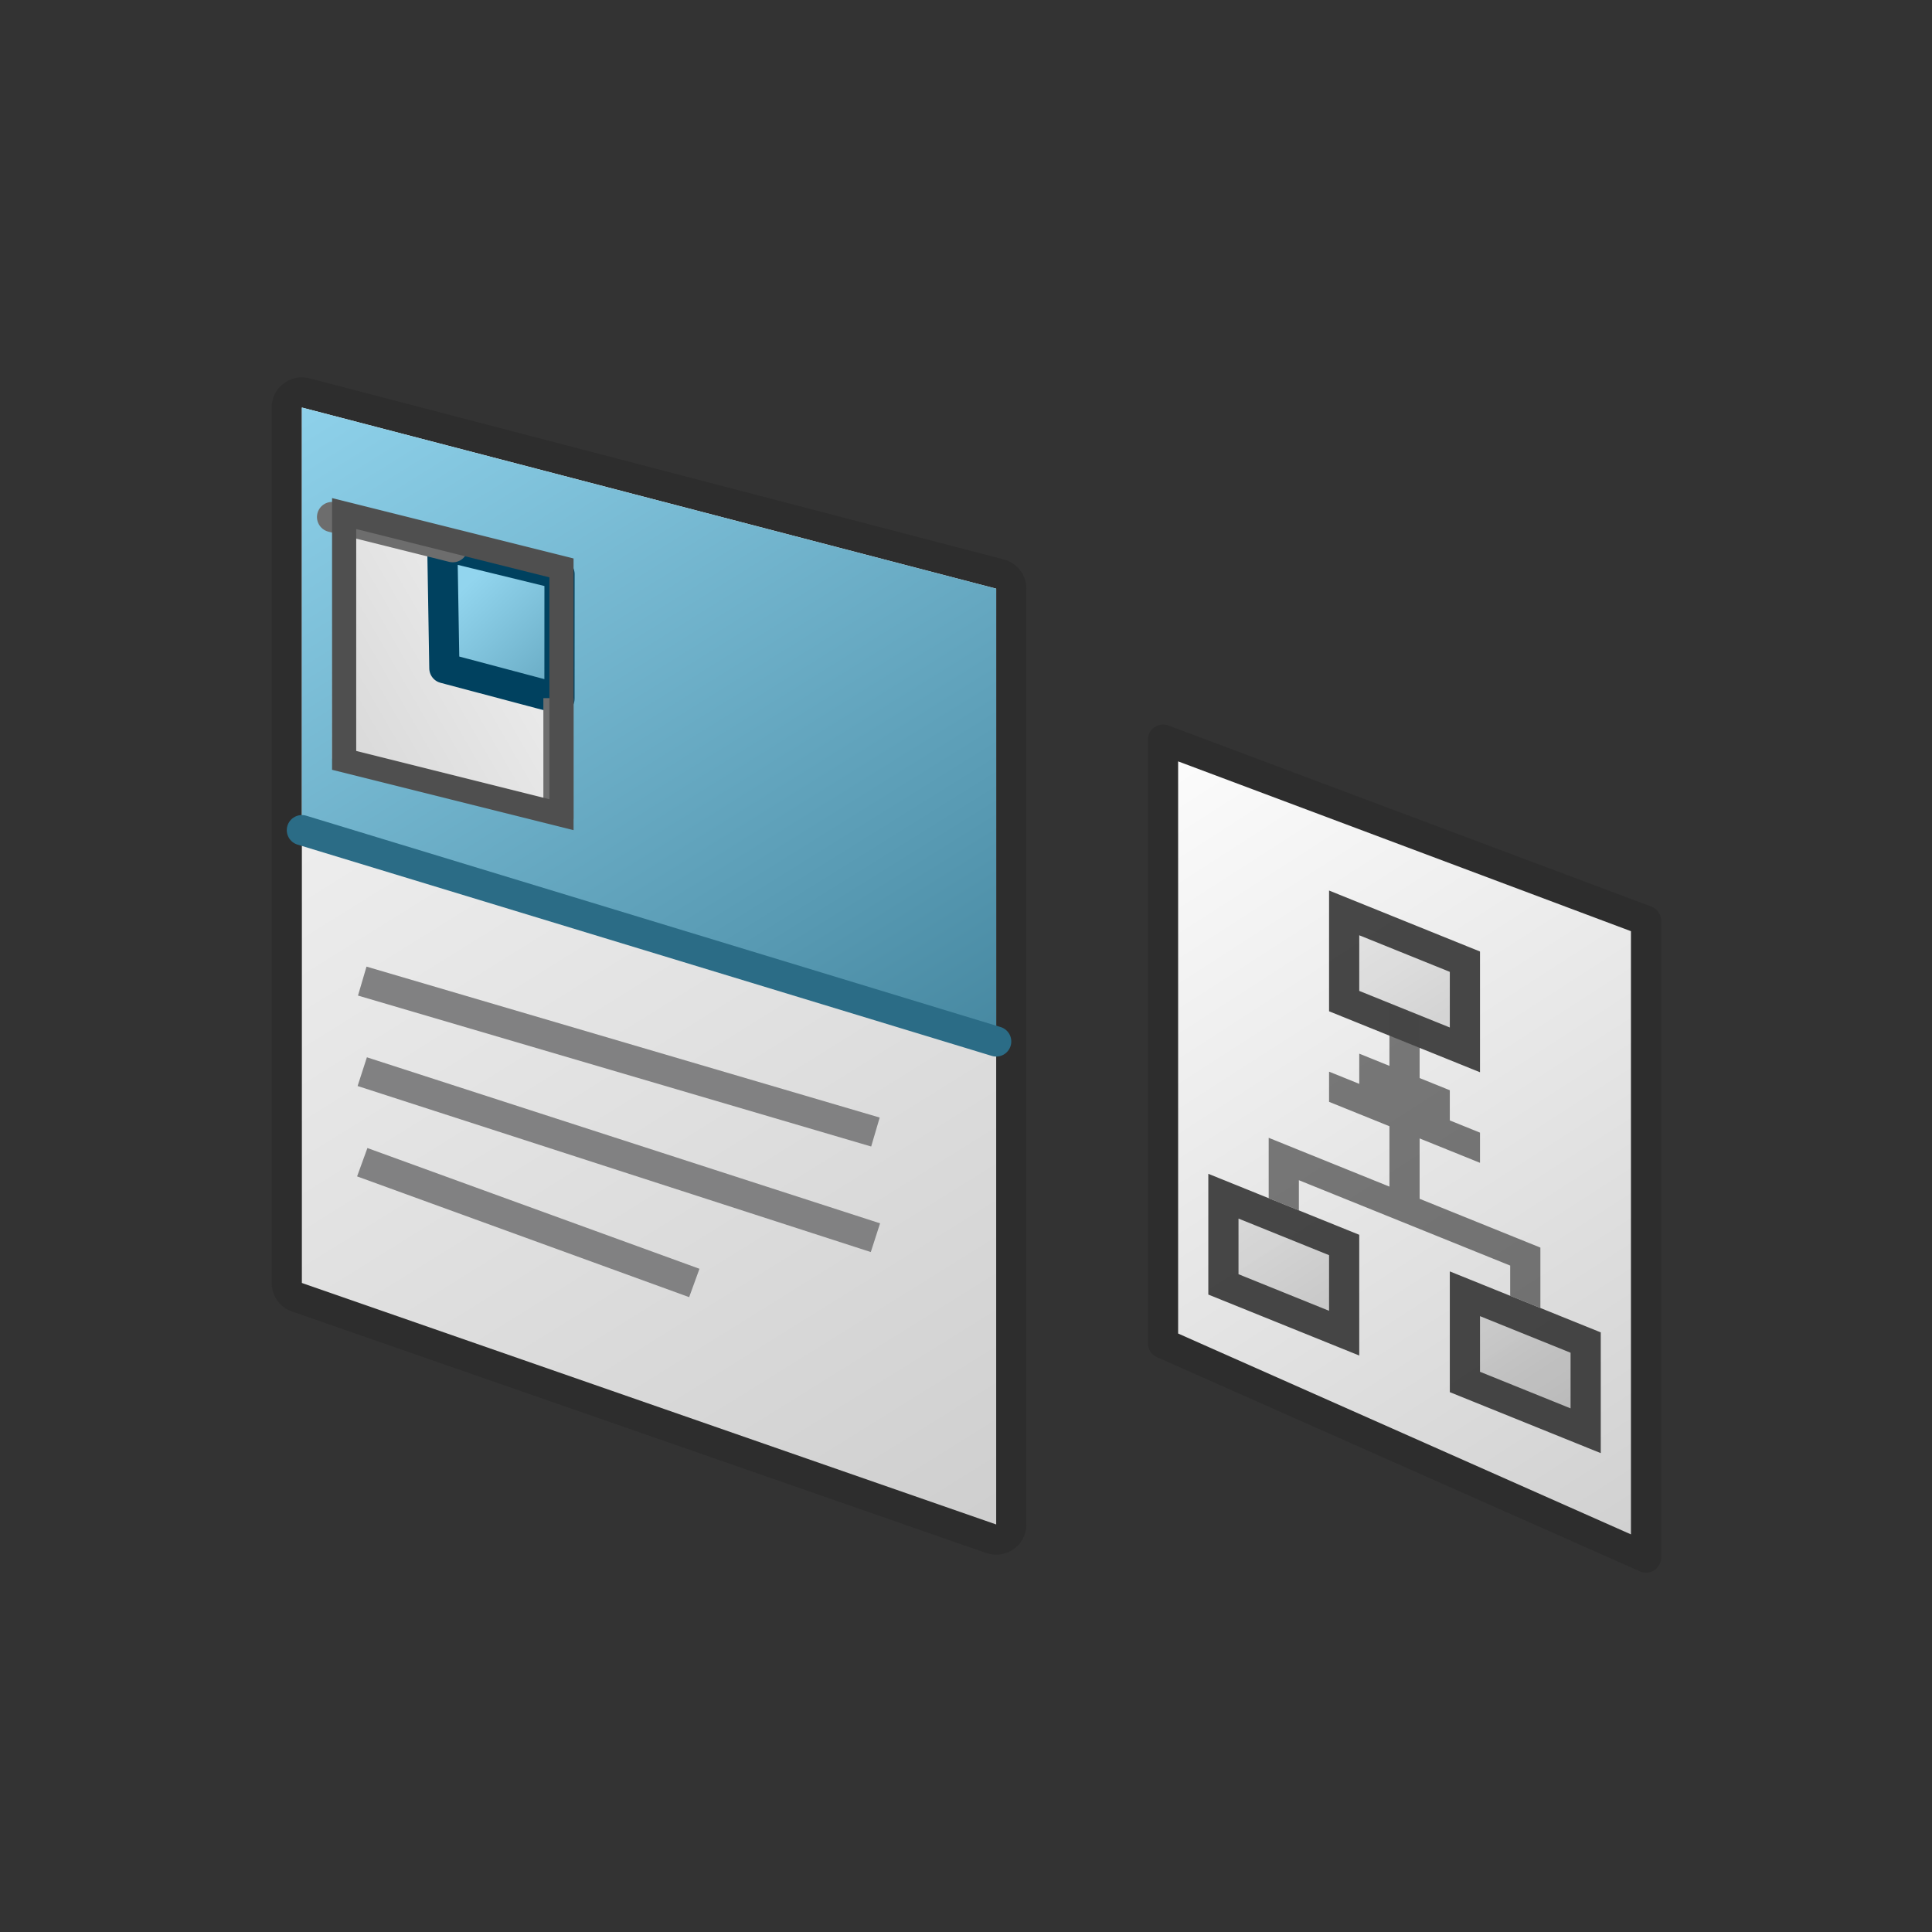 <svg xmlns="http://www.w3.org/2000/svg" xmlns:xlink="http://www.w3.org/1999/xlink" width="64" height="64" viewBox="0 0 64 64">
  <rect x="0" y="0" width="64" height="64" fill="#333333" stroke="none"/>
  <defs>
    <linearGradient id="a" x1="37.371" y1="23.282" x2="61.542" y2="60.815" gradientUnits="userSpaceOnUse">
      <stop offset="0" stop-color="#fff"/>
      <stop offset="1" stop-color="#bfbfbf"/>
    </linearGradient>
    <linearGradient id="b" x1="42.926" y1="219.179" x2="52.19" y2="227.997" gradientTransform="matrix(1, 0.404, 0, 1, 0, -208.894)" gradientUnits="userSpaceOnUse">
      <stop offset="0" stop-color="#f0f0f0"/>
      <stop offset="1" stop-color="#b3b3b3"/>
    </linearGradient>
    <linearGradient id="c" x1="37.378" y1="228.706" x2="46.643" y2="237.525" xlink:href="#b"/>
    <linearGradient id="d" x1="43.136" y1="226.571" x2="52.4" y2="235.389" xlink:href="#b"/>
    <linearGradient id="e" x1="8.823" y1="10.65" x2="48.468" y2="74.291" gradientUnits="userSpaceOnUse">
      <stop offset="0" stop-color="#fcfcfc"/>
      <stop offset="1" stop-color="#b3b3b3"/>
    </linearGradient>
    <linearGradient id="f" x1="12.893" y1="9.684" x2="39.568" y2="52.503" gradientUnits="userSpaceOnUse">
      <stop offset="0" stop-color="#92d5ee"/>
      <stop offset="0.482" stop-color="#599bb4"/>
      <stop offset="1" stop-color="#185971"/>
    </linearGradient>
    <linearGradient id="g" x1="12.354" y1="17.181" x2="19.646" y2="23.852" gradientTransform="matrix(1, 0, 0, 1, 0, 0)" xlink:href="#b"/>
    <linearGradient id="h" x1="17.634" y1="24.152" x2="31.487" y2="39.34" gradientTransform="matrix(1, 0, 0, 1, 0, 0)" xlink:href="#b"/>
    <linearGradient id="i" x1="17.479" y1="20.137" x2="26.402" y2="28.139" xlink:href="#f"/>
    <linearGradient id="j" x1="14.858" y1="17.614" x2="24.485" y2="22.785" xlink:href="#f"/>
    <linearGradient id="k" x1="18.815" y1="19.807" x2="-1.934" y2="31.806" gradientTransform="matrix(1, 0, 0, 1, 0, 0)" xlink:href="#b"/>
    <linearGradient id="l" x1="15.467" y1="19.372" x2="24.133" y2="28.371" xlink:href="#f"/>
  </defs>
  <title>I_DELWKD_AP</title>
  <g>
    <g>
      <polygon points="38.527 44.5 54.527 51.597 54.527 30.5 38.527 24.5 38.527 44.5" stroke="#2d2d2d" stroke-linecap="round" stroke-linejoin="round" fill="url(#a)"/>
      <g opacity="0.9">
        <g>
          <polygon points="44.527 33.163 44.527 30.241 48.527 31.856 48.527 34.778 44.527 33.163" fill="url(#b)"/>
          <path d="M45.027,30.982l3,1.212v1.843l-3-1.212v-1.843m-1-1.482v4l5,2.02v-4l-5-2.02Z" fill="#343434"/>
        </g>
        <g>
          <polygon points="40.527 42.547 40.527 39.625 44.527 41.241 44.527 44.163 40.527 42.547" fill="url(#c)"/>
          <path d="M41.027,40.367l3,1.212v1.843l-3-1.212V40.367m-1-1.483v4l5,2.02v-4l-5-2.02Z" fill="#343434"/>
        </g>
        <g>
          <polygon points="48.527 45.779 48.527 42.857 52.527 44.473 52.527 47.395 48.527 45.779" fill="url(#d)"/>
          <path d="M49.027,43.599l3,1.212v1.843l-3-1.212v-1.843m-1-1.482v4l5,2.02v-4l-5-2.02Z" fill="#343434"/>
        </g>
        <polygon points="50.027 40.924 47.027 39.712 47.027 37.712 49.027 38.52 49.027 37.52 48.027 37.116 48.027 36.116 47.027 35.712 47.027 33.712 46.027 33.308 46.027 35.308 45.027 34.904 45.027 35.904 44.027 35.5 44.027 36.5 46.027 37.308 46.027 39.308 43.027 38.096 42.027 37.691 42.027 39.691 43.027 40.096 43.027 39.096 50.027 41.924 50.027 42.924 51.027 43.328 51.027 41.328 50.027 40.924" fill="#343434" opacity="0.7"/>
      </g>
    </g>
    <g>
      <g>
        <path d="M33,51a.5.5,0,0,1-.164-.027l-23-8A.501.501,0,0,1,9.5,42.5v-29A.5.5,0,0,1,10,13a.461.461,0,0,1,.126.017l23,6A.498.498,0,0,1,33.5,19.5v31a.5.5,0,0,1-.5.5Z" fill="url(#e)"/>
        <path d="M10,13.5l23,6v31l-23-8v-29m0-1a1,1,0,0,0-1,1v29a1,1,0,0,0,.671.945l23,8A1,1,0,0,0,34,50.5v-31a1,1,0,0,0-.748-.968l-23-6A1.001,1.001,0,0,0,10,12.5Z" fill="#2d2d2d"/>
      </g>
      <polygon points="10 13.5 33 19.5 33 34.5 10 27.5 10 13.5" fill="url(#f)"/>
      <line x1="10" y1="27.5" x2="33" y2="34.5" fill="none" stroke="#2b6c86" stroke-linecap="round" stroke-linejoin="round"/>
      <g>
        <line x1="14.652" y1="18.072" x2="11.011" y2="17.164" fill="url(#g)"/>
        <line x1="18.531" y1="27.127" x2="18.533" y2="23.146" fill="url(#h)"/>
        <line x1="18.533" y1="23.146" x2="18.535" y2="19.02" fill="url(#i)"/>
        <line x1="18.535" y1="19.02" x2="14.652" y2="18.072" fill="url(#j)"/>
        <polygon points="14.652 18.072 14.72 22.135 18.533 23.147 18.531 27.127 11 25.127 11.011 17.164 14.652 18.072" fill="url(#k)"/>
        <polygon points="18.535 19.02 18.533 23.147 14.72 22.135 14.652 18.072 18.535 19.02" stroke="#00415f" stroke-linecap="round" stroke-linejoin="round" fill="url(#l)"/>
        <line x1="11" y1="17.127" x2="15" y2="18.127" fill="none" stroke="#6d6d6d" stroke-linecap="round" stroke-linejoin="round"/>
        <rect x="18" y="23.127" width="1" height="4" fill="#6d6d6d"/>
        <path d="M11.8,17.525l6.4,1.6v7.351l-6.4-1.6V17.525M11,16.5v9l8,2v-9l-8-2Z" fill="#4f4f4f"/>
      </g>
      <line x1="12" y1="32.5" x2="29" y2="37.5" fill="none" stroke="#818182" stroke-miterlimit="10"/>
      <line x1="12" y1="35.5" x2="29" y2="41" fill="none" stroke="#818182" stroke-miterlimit="10"/>
      <line x1="12" y1="38.5" x2="23" y2="42.5" fill="none" stroke="#818182" stroke-miterlimit="10"/>
    </g>
  </g>
</svg>
